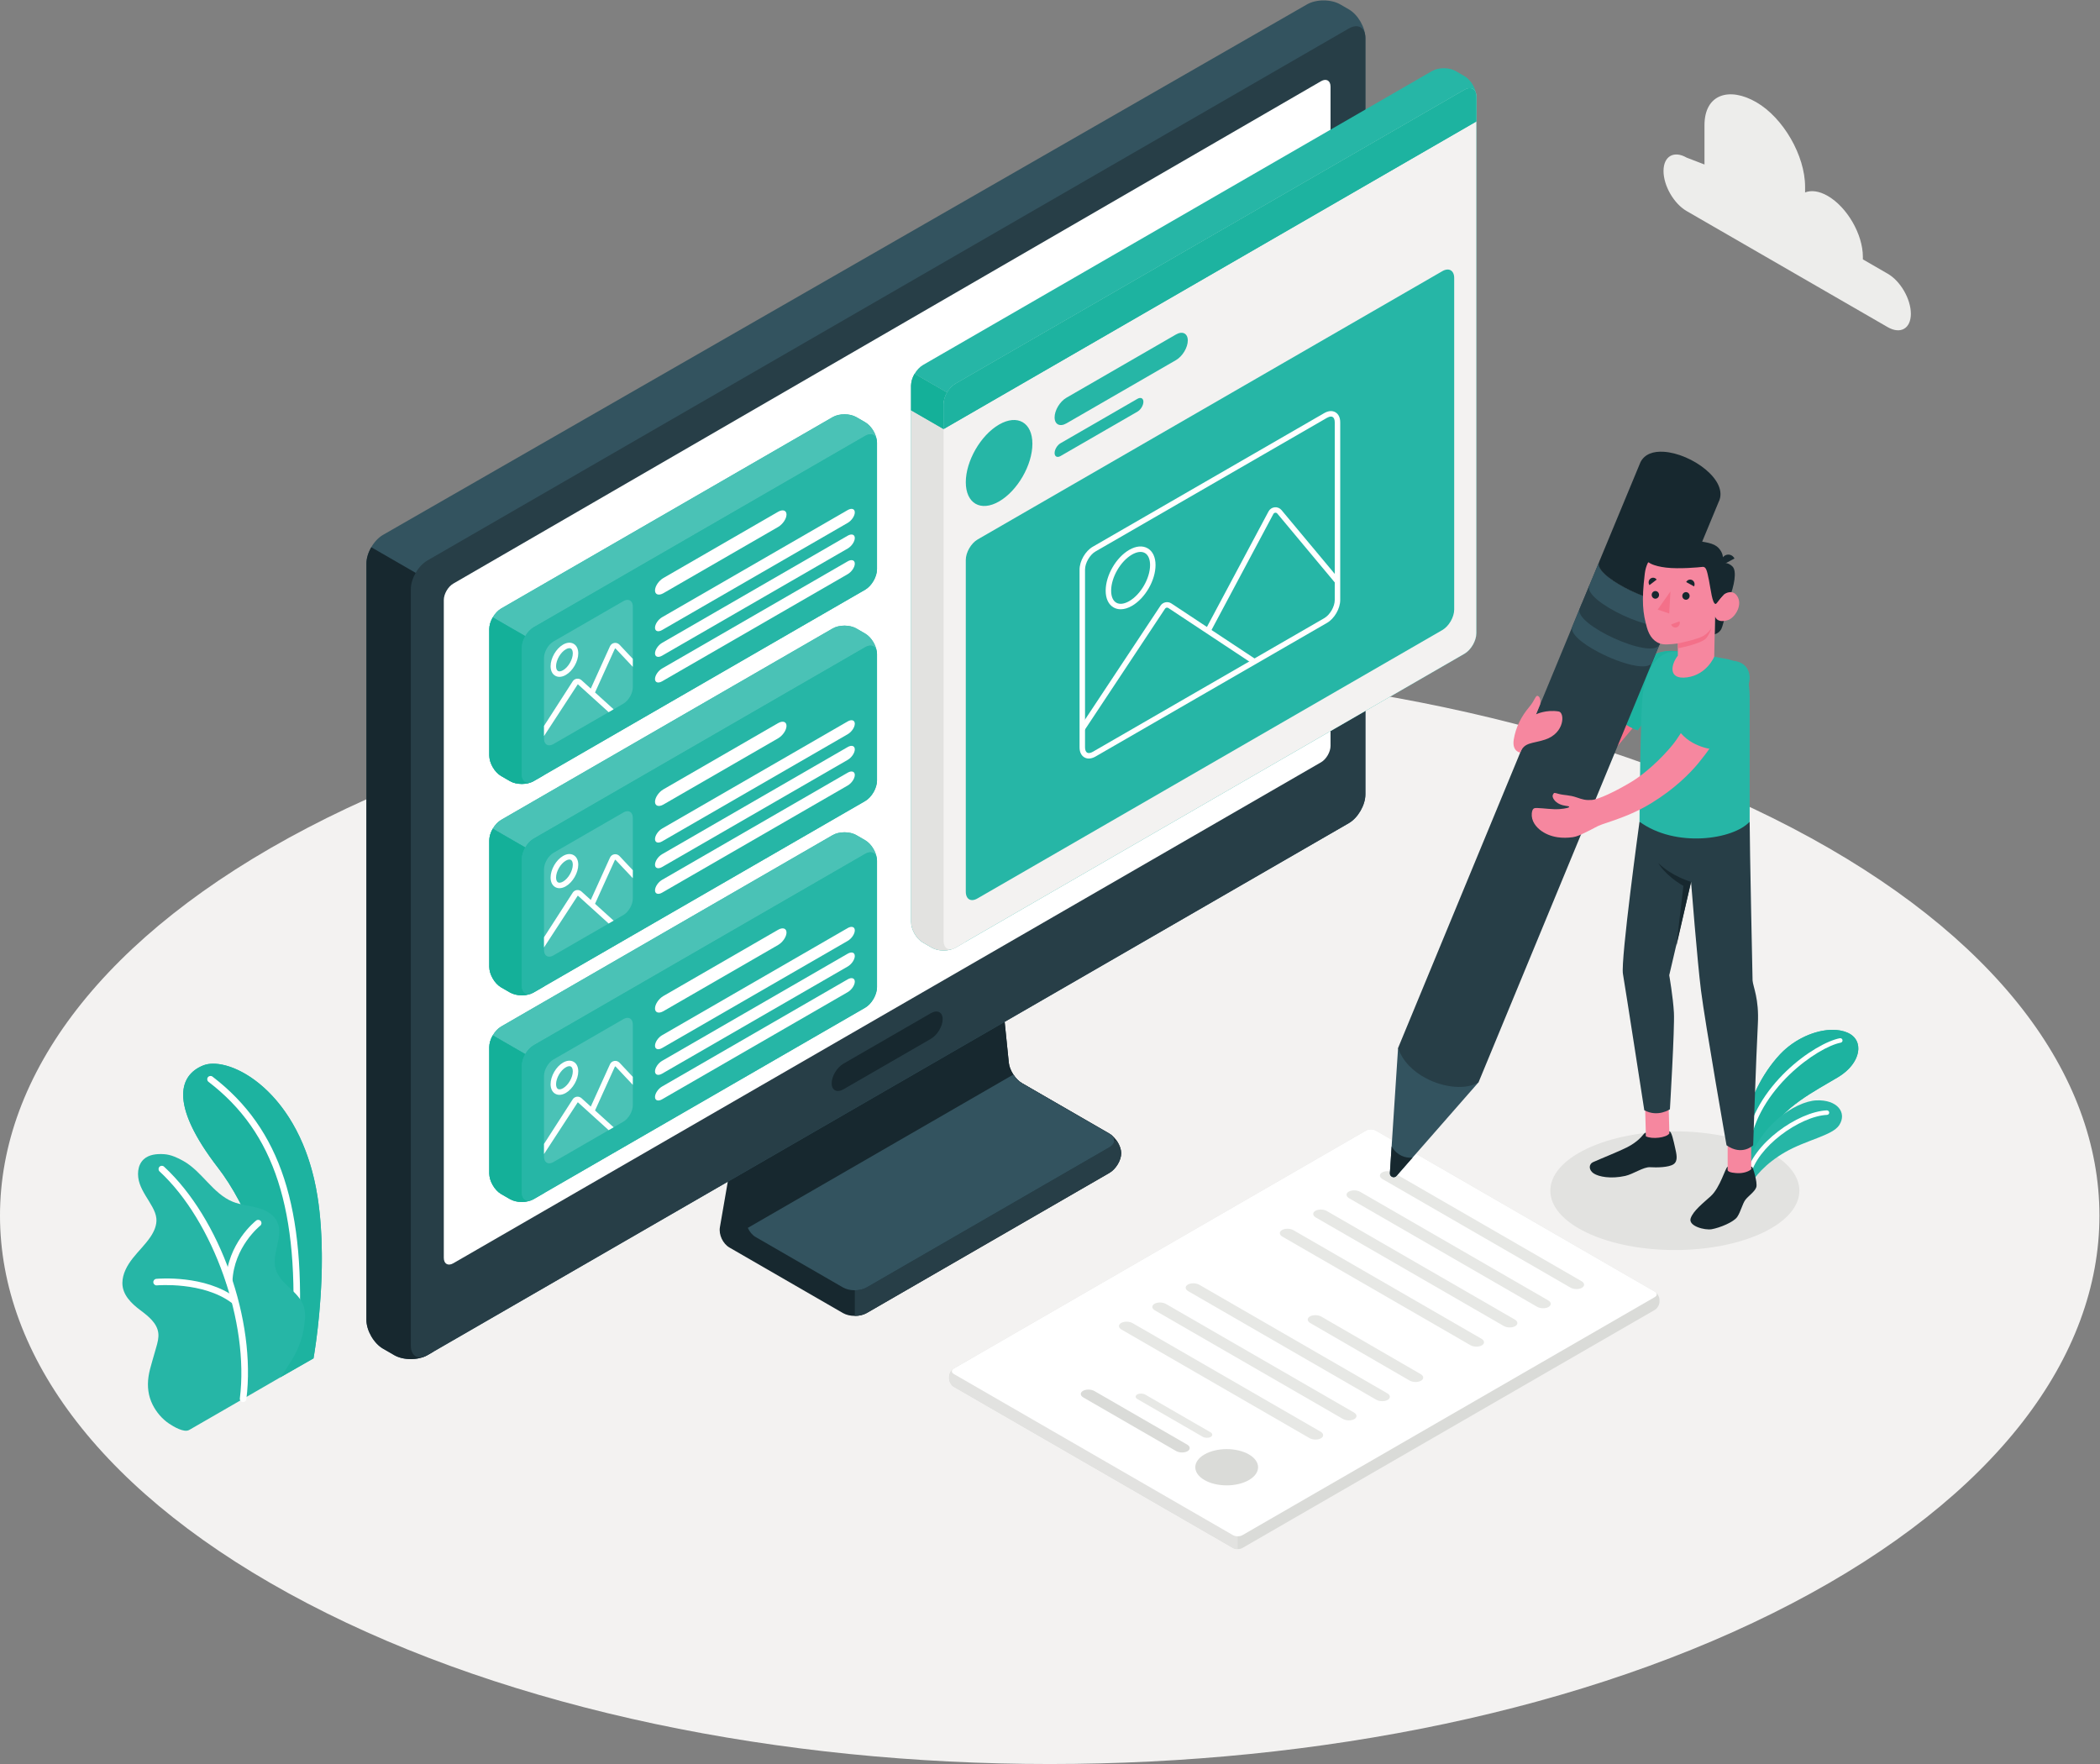 <?xml version="1.0" encoding="UTF-8" standalone="no"?>
<!-- Created with Inkscape (http://www.inkscape.org/) -->

<svg
   version="1.1"
   id="svg2"
   width="596.027"
   height="500.667"
   viewBox="0 0 596.027 500.667"
   sodipodi:docname="Internet go.eps"
   xmlns:inkscape="http://www.inkscape.org/namespaces/inkscape"
   xmlns:sodipodi="http://sodipodi.sourceforge.net/DTD/sodipodi-0.dtd"
   xmlns="http://www.w3.org/2000/svg"
   xmlns:svg="http://www.w3.org/2000/svg">
  <rect x="0" y="0" width="596.027" height="500.667" fill="#808080" stroke="none"/>
  <defs
     id="defs6" />
  <sodipodi:namedview
     id="namedview4"
     pagecolor="#ffffff"
     bordercolor="#000000"
     borderopacity="0.25"
     inkscape:showpageshadow="2"
     inkscape:pageopacity="0.0"
     inkscape:pagecheckerboard="0"
     inkscape:deskcolor="#d1d1d1" />
  <g
     id="g8"
     inkscape:groupmode="layer"
     inkscape:label="ink_ext_XXXXXX"
     transform="matrix(1.333,0,0,-1.333,0,500.667)">
    <g
       id="g10"
       transform="scale(0.1)">
      <path
         d="M 654.645,341.992 C 1527.5,-114 2942.68,-114.012 3815.52,341.98 c 872.85,456 872.85,1195.29 0,1651.27 -872.86,455.99 -2288.03,455.99 -3160.883,0.02 -872.848,-455.99 -872.848,-1195.29 0.008,-1651.278"
         style="fill:#f3f2f1;fill-opacity:1;fill-rule:nonzero;stroke:none"
         id="path12" />
      <path
         d="m 3378.62,1131.39 c 103.54,-49.35 271.41,-49.35 374.95,0 103.54,49.34 103.54,129.35 0,178.7 -103.54,49.34 -271.41,49.34 -374.95,0 -103.54,-49.35 -103.54,-129.36 0,-178.7"
         style="fill:#e2e2e0;fill-opacity:1;fill-rule:nonzero;stroke:none"
         id="path14" />
      <path
         d="m 3591.23,3420.31 37.96,-14.6 v 83.62 c 0,66.29 52.87,82.18 110.27,49.04 57.4,-33.14 103.94,-113.74 103.94,-180.03 v -12.14 c 13.02,5.19 29.85,3.18 48.24,-7.44 41.31,-23.85 74.79,-81.85 74.79,-129.55 v -5.52 l 52.92,-30.55 c 27.21,-15.71 49.26,-53.91 49.26,-85.32 0,-31.41 -22.05,-44.14 -49.26,-28.44 l -428.12,247.18 c -27.21,15.71 -49.26,53.9 -49.26,85.32 0,31.41 22.05,44.14 49.26,28.43"
         style="fill:#ededeb;fill-opacity:1;fill-rule:nonzero;stroke:none"
         id="path16" />
      <path
         d="m 597.395,823.648 70.125,40.071 c 0,0 33.636,185.371 8.484,344.701 -35.367,224.03 -187.902,301.3 -243.297,279.04 -55.402,-22.28 -68.422,-88.64 31.625,-218.08 59.031,-76.38 134.953,-237.82 133.063,-445.732"
         style="fill:#26b6a6;fill-opacity:1;fill-rule:nonzero;stroke:none"
         id="path18" />
      <path
         d="m 597.395,823.648 c 0.023,2.641 0.035,5.274 0.035,7.891 -0.067,204.101 -74.813,362.431 -133.098,437.841 -53.051,68.64 -74.309,119.54 -74.316,155.54 -0.004,31.88 16.668,52.07 42.691,62.54 6.039,2.43 13.231,3.67 21.305,3.67 65.961,0 190.48,-83.12 221.992,-282.71 6.851,-43.41 9.34,-88.75 9.336,-131.76 -0.016,-114.82 -17.82,-212.941 -17.82,-212.941 l -70.125,-40.071"
         style="fill:#1db3a0;fill-opacity:1;fill-rule:nonzero;stroke:none"
         id="path20" />
      <path
         d="m 629.16,892.91 -0.418,0.012 c -3.844,0.219 -6.781,3.508 -6.558,7.367 16.242,279.041 -37.067,444.191 -178.211,552.211 -3.059,2.35 -3.657,6.72 -1.313,9.78 2.356,3.07 6.75,3.63 9.785,1.31 145.278,-111.19 200.207,-279.89 183.668,-564.121 -0.215,-3.699 -3.289,-6.559 -6.953,-6.559"
         style="fill:#ffffff;fill-opacity:1;fill-rule:nonzero;stroke:none"
         id="path22" />
      <path
         d="m 402.816,711.25 c -11.078,-6.371 -33.914,7.551 -42.664,13.41 -14.976,10.051 -27.109,24.281 -35.172,40.379 -9.378,18.731 -11.742,38.793 -8.808,59.52 1.523,10.742 4.531,21.211 7.531,31.652 2.942,10.23 5.887,20.48 8.832,30.711 2.906,10.109 5.836,20.558 4.5,30.988 -2.683,21.012 -21.336,35.731 -38.289,48.422 -18.75,14.047 -38.273,32.566 -38.164,57.868 0.082,19.52 10.184,37.64 22.281,52.95 12.094,15.33 26.45,28.86 37.375,45.02 7.871,11.64 14.012,25.32 12.731,39.31 -0.789,8.69 -4.399,16.89 -8.559,24.56 -8.93,16.47 -20.715,31.55 -26.875,49.25 -6.156,17.68 -5.281,39.7 8.524,52.35 11.339,10.39 28.179,11.85 43.527,10.83 14.195,-0.93 28.062,-7.34 40.477,-14.25 40.16,-22.33 63.078,-69.89 105.691,-87.07 16.434,-6.63 34.441,-8.07 51.574,-12.6 17.137,-4.53 34.602,-13.28 42.535,-29.12 15.645,-31.25 -13.386,-69.75 -2.39,-102.91 9.73,-29.36 38.25,-40.59 54.265,-67.04 7.004,-11.57 8.617,-24.941 7.492,-38.421 -1.914,-22.809 -5.253,-39.547 -16.203,-64.918 C 623.98,861.18 597.395,823.648 597.395,823.648 596.73,822.992 404.516,712.219 402.816,711.25"
         style="fill:#26b6a6;fill-opacity:1;fill-rule:nonzero;stroke:none"
         id="path24" />
      <path
         d="m 517.617,770.609 -0.887,0.051 c -3.82,0.481 -6.535,3.969 -6.046,7.801 20.273,160.75 -56.387,377.509 -170.875,483.189 -2.84,2.6 -3.012,7.02 -0.399,9.84 2.625,2.85 7.024,3.02 9.856,0.4 119.398,-110.19 196.382,-327.699 175.261,-495.179 -0.445,-3.52 -3.441,-6.102 -6.91,-6.102"
         style="fill:#ffffff;fill-opacity:1;fill-rule:nonzero;stroke:none"
         id="path26" />
      <path
         d="m 497.629,980.379 c -1.465,0 -2.938,0.461 -4.188,1.391 -61.062,45.8 -158.441,37.45 -159.39,37.36 -3.844,-0.45 -7.231,2.47 -7.586,6.31 -0.352,3.82 2.465,7.22 6.308,7.57 4.231,0.41 103.743,8.92 169.036,-40.069 3.089,-2.312 3.714,-6.679 1.402,-9.761 -1.367,-1.84 -3.469,-2.801 -5.582,-2.801"
         style="fill:#ffffff;fill-opacity:1;fill-rule:nonzero;stroke:none"
         id="path28" />
      <path
         d="m 487.902,1020.57 -0.273,0.01 c -3.856,0.15 -6.852,3.39 -6.695,7.25 3.125,80.43 62.035,127.41 64.546,129.38 3.047,2.34 7.422,1.82 9.786,-1.19 2.371,-3.04 1.839,-7.42 -1.184,-9.8 -0.57,-0.44 -56.328,-45.13 -59.219,-118.94 -0.136,-3.77 -3.234,-6.71 -6.961,-6.71"
         style="fill:#ffffff;fill-opacity:1;fill-rule:nonzero;stroke:none"
         id="path30" />
      <path
         d="m 3720.34,1373.77 c 2.82,35.05 29.84,94.85 69.87,137.45 40.04,42.59 104.08,63.1 143.59,45.94 36.8,-15.99 28.71,-65.3 -19.85,-94.5 -48.55,-29.21 -120.88,-64.98 -145.64,-120.21 l -47.97,-66.37 v 97.69"
         style="fill:#26b6a6;fill-opacity:1;fill-rule:nonzero;stroke:none"
         id="path32" />
      <path
         d="m 3720.34,1276.08 v 97.69 c 2.82,35.05 29.84,94.85 69.87,137.45 30.45,32.38 74.77,52 111.64,52 11.61,0 22.49,-1.94 31.95,-6.06 15.38,-6.68 22.92,-19.19 22.94,-33.61 0.03,-20.09 -14.53,-43.89 -42.79,-60.89 -48.55,-29.21 -120.88,-64.98 -145.64,-120.21 l -47.97,-66.37"
         style="fill:#1db3a0;fill-opacity:1;fill-rule:nonzero;stroke:none"
         id="path34" />
      <path
         d="m 3720.34,1309.83 -0.65,0.03 c -2.62,0.37 -4.48,2.78 -4.13,5.41 17.5,129.78 149.43,220.09 201.87,230.08 2.61,0.53 5.12,-1.23 5.61,-3.82 0.51,-2.62 -1.21,-5.14 -3.81,-5.63 -48.91,-9.3 -177.51,-98.6 -194.13,-221.91 -0.32,-2.41 -2.39,-4.16 -4.76,-4.16"
         style="fill:#ffffff;fill-opacity:1;fill-rule:nonzero;stroke:none"
         id="path36" />
      <path
         d="m 3725.58,1229.04 c 7.22,19.26 33.9,49.83 74.99,73.56 45.45,26.25 101.05,35.54 115.47,57.66 17.32,26.56 -3.98,54.7 -48.66,52.76 -44.67,-1.92 -127.31,-56.02 -147.04,-145.88 l 5.24,-38.1"
         style="fill:#26b6a6;fill-opacity:1;fill-rule:nonzero;stroke:none"
         id="path38" />
      <path
         d="m 3722.4,1247.66 -0.94,0.09 c -2.61,0.53 -4.3,3.06 -3.78,5.65 13.24,66.54 109.73,135.47 172.06,138.36 2.44,-0.02 4.91,-1.92 5.03,-4.58 0.12,-2.64 -1.92,-4.9 -4.58,-5.03 -57.87,-2.67 -150.82,-68.99 -163.08,-130.62 -0.45,-2.3 -2.46,-3.87 -4.71,-3.87"
         style="fill:#ffffff;fill-opacity:1;fill-rule:nonzero;stroke:none"
         id="path40" />
      <path
         d="m 2020.85,824.602 v -4.024 c 0,-6.418 4.51,-14.238 10.08,-17.449 L 2625.25,460 c 5.57,-3.219 14.59,-3.219 20.16,0 l 877.93,506.859 c 5.56,3.211 10.07,11.032 10.07,17.45 v 4.031 c 0,6.422 -4.51,14.23 -10.07,17.45 l -594.33,343.13 c -5.57,3.22 -14.59,3.22 -20.16,0 L 2030.93,842.059 c -5.57,-3.219 -10.08,-11.039 -10.08,-17.457"
         style="fill:#dadbd8;fill-opacity:1;fill-rule:nonzero;stroke:none"
         id="path42" />
      <path
         d="m 2020.85,824.602 v -4.024 c 0,-6.418 4.51,-14.238 10.08,-17.449 L 2625.25,460 c 2.78,-1.609 6.44,-2.418 10.09,-2.418 v 78.457 l -567.22,327.481 -37.19,-21.461 c -5.57,-3.219 -10.08,-11.039 -10.08,-17.457"
         style="fill:#e2e2e0;fill-opacity:1;fill-rule:nonzero;stroke:none"
         id="path44" />
      <path
         d="m 2030.93,830.422 594.32,-343.141 c 5.57,-3.211 14.59,-3.211 20.16,0 l 877.93,506.879 c 5.56,3.211 5.56,8.41 0,11.63 l -594.33,343.13 c -5.57,3.22 -14.59,3.22 -20.16,0 L 2030.93,842.059 c -5.57,-3.219 -5.57,-8.43 0,-11.637"
         style="fill:#ffffff;fill-opacity:1;fill-rule:nonzero;stroke:none"
         id="path46" />
      <path
         d="M 2788.18,693.949 2387.96,925.02 c -6.96,4.011 -7.3,10.332 -0.78,14.089 6.53,3.77 17.46,3.571 24.42,-0.449 l 400.21,-231.07 c 6.96,-4.008 7.31,-10.32 0.78,-14.09 -6.52,-3.77 -17.46,-3.559 -24.41,0.449"
         style="fill:#e7e8e5;fill-opacity:1;fill-rule:nonzero;stroke:none"
         id="path48" />
      <path
         d="m 2504.06,666.48 -197.38,113.961 c -6.96,4.02 -7.31,10.329 -0.78,14.098 6.53,3.77 17.46,3.563 24.42,-0.449 l 197.37,-113.969 c 6.96,-4.012 7.32,-10.32 0.78,-14.09 -6.52,-3.769 -17.45,-3.562 -24.41,0.449"
         style="fill:#dadbd8;fill-opacity:1;fill-rule:nonzero;stroke:none"
         id="path50" />
      <path
         d="m 2560.74,696.789 -138.86,80.172 c -4.89,2.82 -5.14,7.258 -0.55,9.91 4.59,2.66 12.29,2.508 17.18,-0.312 l 138.85,-80.168 c 4.89,-2.821 5.15,-7.262 0.55,-9.911 -4.59,-2.66 -12.28,-2.511 -17.17,0.309"
         style="fill:#e7e8e5;fill-opacity:1;fill-rule:nonzero;stroke:none"
         id="path52" />
      <path
         d="m 2859.2,734.809 -400.22,231.07 c -6.95,4.019 -7.3,10.332 -0.78,14.101 6.53,3.77 17.46,3.559 24.42,-0.449 l 400.21,-231.07 c 6.96,-4.02 7.3,-10.332 0.78,-14.102 -6.52,-3.769 -17.45,-3.558 -24.41,0.45"
         style="fill:#e7e8e5;fill-opacity:1;fill-rule:nonzero;stroke:none"
         id="path54" />
      <path
         d="m 2930.22,775.68 -400.21,231.06 c -6.97,4.02 -7.31,10.33 -0.79,14.1 6.53,3.77 17.46,3.56 24.42,-0.45 l 400.21,-231.07 c 6.96,-4.011 7.31,-10.32 0.78,-14.09 -6.53,-3.769 -17.46,-3.558 -24.41,0.45"
         style="fill:#e7e8e5;fill-opacity:1;fill-rule:nonzero;stroke:none"
         id="path56" />
      <path
         d="m 3001.24,816.539 -211.36,122.352 c -6.95,4.031 -7.31,10.328 -0.77,14.101 6.52,3.758 17.45,3.567 24.41,-0.453 L 3024.87,830.18 c 6.96,-4.008 7.3,-10.321 0.78,-14.09 -6.52,-3.77 -17.46,-3.559 -24.41,0.449"
         style="fill:#e7e8e5;fill-opacity:1;fill-rule:nonzero;stroke:none"
         id="path58" />
      <path
         d="m 3201.72,932.691 -400.21,231.069 c -6.95,4.02 -7.3,10.33 -0.77,14.1 6.52,3.77 17.45,3.56 24.41,-0.45 l 400.22,-231.07 c 6.95,-4.02 7.3,-10.328 0.77,-14.102 -6.52,-3.769 -17.45,-3.558 -24.42,0.453"
         style="fill:#e7e8e5;fill-opacity:1;fill-rule:nonzero;stroke:none"
         id="path60" />
      <path
         d="m 3272.75,973.559 -400.21,231.071 c -6.97,4.01 -7.31,10.32 -0.79,14.09 6.53,3.77 17.46,3.56 24.42,-0.45 l 400.21,-231.071 c 6.96,-4.008 7.31,-10.32 0.78,-14.09 -6.53,-3.769 -17.46,-3.558 -24.41,0.45"
         style="fill:#e7e8e5;fill-opacity:1;fill-rule:nonzero;stroke:none"
         id="path62" />
      <path
         d="M 3130.71,891.828 2730.49,1122.9 c -6.95,4.01 -7.3,10.33 -0.78,14.09 6.54,3.77 17.46,3.57 24.42,-0.45 l 400.21,-231.071 c 6.95,-4.008 7.31,-10.321 0.78,-14.09 -6.52,-3.77 -17.46,-3.559 -24.41,0.449"
         style="fill:#e7e8e5;fill-opacity:1;fill-rule:nonzero;stroke:none"
         id="path64" />
      <path
         d="m 3343.77,1014.42 -400.22,231.06 c -6.95,4.02 -7.3,10.34 -0.78,14.1 6.53,3.77 17.46,3.57 24.42,-0.45 l 400.21,-231.07 c 6.96,-4.01 7.3,-10.32 0.78,-14.09 -6.52,-3.77 -17.45,-3.56 -24.41,0.45"
         style="fill:#e7e8e5;fill-opacity:1;fill-rule:nonzero;stroke:none"
         id="path66" />
      <path
         d="m 2659.15,659.191 c -26.11,15.059 -68.43,15.059 -94.53,0 -26.12,-15.082 -26.12,-39.519 0,-54.589 26.1,-15.071 68.42,-15.071 94.53,0 26.1,15.07 26.1,39.507 0,54.589"
         style="fill:#dadbd8;fill-opacity:1;fill-rule:nonzero;stroke:none"
         id="path68" />
      <path
         d="m 2031.19,1940.77 -375.02,-216.52 c -13.91,-8.02 -27.41,-27.37 -30.15,-43.2 l -93.2,-538.09 c -2.74,-15.83 6.32,-35.18 20.23,-43.21 l 241.81,-139.621 c 13.92,-8.02 36.47,-8.02 50.39,0 l 516.82,298.391 c 13.91,8.04 25.19,26.77 25.19,41.84 0,15.08 -11.28,33.81 -25.18,41.83 l -185.96,107.37 c -13.91,8.02 -26.51,27.5 -28.14,43.48 l -41.38,406.05 c -1.62,15.98 -13.53,35.05 -26.58,42.58 -13.05,7.54 -34.91,7.13 -48.83,-0.9"
         style="fill:#17282f;fill-opacity:1;fill-rule:nonzero;stroke:none"
         id="path70" />
      <path
         d="m 1820.04,1054.74 0.01,-100.631 c 9.13,0 18.24,2.012 25.2,6.02 l 516.82,298.391 c 13.91,8.04 25.19,26.77 25.19,41.84 0,8.82 -3.92,18.85 -9.91,27.29 h -84.62 l -472.69,-272.91"
         style="fill:#273e47;fill-opacity:1;fill-rule:nonzero;stroke:none"
         id="path72" />
      <path
         d="m 2078.46,1913.48 -375.02,-216.51 c -13.91,-8.04 -27.41,-27.38 -30.16,-43.21 l -84.6,-488.47 c -2.74,-15.83 6.31,-35.18 20.23,-43.21 l 185.95,-107.37 c 13.92,-8.02 36.47,-8.02 50.39,0 l 516.83,298.39 c 13.9,8.04 13.9,21.07 0,29.09 l -185.96,107.37 c -13.91,8.02 -26.51,27.5 -28.14,43.48 l -41.38,406.05 c -1.62,15.98 -14.23,22.43 -28.14,14.39"
         style="fill:#17282f;fill-opacity:1;fill-rule:nonzero;stroke:none"
         id="path74" />
      <path
         d="m 2362.07,1342.19 -185.95,107.37 c -6.86,3.95 -13.38,10.7 -18.45,18.43 l -565.43,-326.44 c 3.64,-8.15 9.48,-15.32 16.67,-19.47 l 185.95,-107.37 c 13.92,-8.02 36.48,-8.02 50.39,0 l 516.82,298.39 c 13.91,8.04 13.91,21.07 0,29.09"
         style="fill:#33535f;fill-opacity:1;fill-rule:nonzero;stroke:none"
         id="path76" />
      <path
         d="m 839.445,870.57 -24.004,13.86 c -19.476,11.25 -35.269,38.601 -35.269,61.09 l -0.012,1610.52 c 0,22.5 15.813,49.81 35.32,61.01 l 1967.55,1129.61 c 19.51,11.2 51.12,11.17 70.6,-0.08 l 18.31,-10.57 c 19.47,-11.25 35.26,-38.6 35.26,-61.09 V 2064.41 c 0,-22.5 -15.79,-49.85 -35.26,-61.1 L 909.984,870.57 c -19.476,-11.25 -51.058,-11.25 -70.539,0"
         style="fill:#33535f;fill-opacity:1;fill-rule:nonzero;stroke:none"
         id="path78" />
      <path
         d="m 921.965,2514.9 -131.453,75.89 c -6.395,-11.04 -10.352,-23.49 -10.352,-34.75 l 0.012,-1610.52 c 0,-22.489 15.793,-49.84 35.269,-61.09 l 24.008,-13.86 c 19.477,-11.25 51.059,-11.25 70.535,0 l 11.985,6.918 -0.004,1637.412"
         style="fill:#17282f;fill-opacity:1;fill-rule:nonzero;stroke:none"
         id="path80" />
      <path
         d="m 874.719,890.93 v 1610.52 c 0,22.49 15.789,49.84 35.265,61.09 L 2871.94,3695.29 c 19.47,11.24 35.26,2.12 35.26,-20.37 V 2064.41 c 0,-22.5 -15.79,-49.85 -35.26,-61.1 L 909.984,870.57 c -19.476,-11.25 -35.265,-2.129 -35.265,20.36"
         style="fill:#273e47;fill-opacity:1;fill-rule:nonzero;stroke:none"
         id="path82" />
      <path
         d="m 1795.99,1491.24 185.95,107.35 c 13.91,8.04 25.19,2.32 25.19,-12.74 0,-15.07 -11.28,-33.8 -25.19,-41.84 l -185.95,-107.35 c -13.91,-8.04 -25.19,-2.34 -25.19,12.74 0,15.07 11.28,33.8 25.19,41.84"
         style="fill:#17282f;fill-opacity:1;fill-rule:nonzero;stroke:none"
         id="path84" />
      <path
         d="M 965.09,2513.29 2812.84,3583.1 c 11.12,6.44 20.14,1.24 20.14,-11.61 V 2167.84 c 0,-12.85 -9.03,-28.48 -20.15,-34.91 L 965.102,1066.15 c -11.129,-6.43 -20.157,-1.22 -20.157,11.63 v 1400.58 c 0,12.85 9.02,28.49 20.145,34.93"
         style="fill:#ffffff;fill-opacity:1;fill-rule:nonzero;stroke:none"
         id="path86" />
      <path
         d="m 1085.85,2092.81 -18.82,10.88 c -13.91,8.04 -25.19,27.58 -25.19,43.64 v 269.3 c 0,16.07 11.28,35.6 25.19,43.64 l 705.89,407.54 c 13.92,8.03 36.47,8.03 50.39,-0.01 l 18.81,-10.87 c 13.92,-8.04 25.2,-27.58 25.2,-43.64 v -269.3 c 0,-16.07 -11.28,-35.6 -25.2,-43.64 l -705.89,-407.54 c -13.92,-8.04 -36.47,-8.03 -50.38,0"
         style="fill:#26b6a6;fill-opacity:1;fill-rule:nonzero;stroke:none"
         id="path88" />
      <path
         d="m 1111.05,2086.78 v 0 c 0.01,0 0.02,0 0.04,0 -0.02,0 -0.03,0 -0.04,0 m -0.06,0 c -9.1,0.01 -18.2,2.02 -25.14,6.03 6.94,-4.01 16.04,-6.02 25.14,-6.03 m 24.31,5.51 c 0.07,0.04 0.14,0.07 0.2,0.11 -0.06,-0.04 -0.13,-0.07 -0.2,-0.11 m 0.35,0.19 c 0.05,0.03 0.09,0.05 0.14,0.08 v 0 c -0.05,-0.03 -0.09,-0.05 -0.14,-0.08 m 0.23,0.13 v 0 c 0.01,0.01 0.03,0.01 0.04,0.02 v 0 c -0.01,-0.01 -0.03,-0.01 -0.04,-0.02 m 0.18,0.1 v 0 c 0.01,0 0.02,0.01 0.02,0.01 v 0 c -0.01,0 -0.01,-0.01 -0.02,-0.01 m -69.68,11.36 c -13.61,8.26 -24.54,27.45 -24.54,43.26 v 269.3 c 0,16.07 11.28,35.6 25.19,43.64 l 705.89,407.54 c 6.96,4.01 16.08,6.02 25.19,6.02 9.12,0 18.24,-2.01 25.2,-6.03 l 18.81,-10.87 c 13.76,-7.95 24.95,-27.15 25.19,-43.11 -0.17,11.07 -5.8,17.45 -13.94,17.45 -3.39,0 -7.21,-1.1 -11.25,-3.44 l -705.89,-407.55 c -6.96,-4.01 -13.26,-10.9 -17.82,-18.8 l -69.21,39.96 c -4.55,-7.89 -7.36,-16.79 -7.36,-24.81 v 0 0 -269.3 c 0,-15.81 10.93,-35 24.54,-43.26 m 800.93,709.39 c 0,0.01 0,0.03 0,0.04 0,-0.01 0,-0.03 0,-0.04 m 0,0.17 c 0,0.01 0,0.03 0,0.05 0,-0.02 0,-0.04 0,-0.05"
         style="fill:#4ac2b6;fill-opacity:1;fill-rule:nonzero;stroke:none"
         id="path90" />
      <path
         d="m 1158.3,2378.45 -109.1,62.99 c -4.55,-7.89 -7.36,-16.79 -7.36,-24.81 v -269.3 c 0,-16.06 11.28,-35.6 25.19,-43.64 l 18.82,-10.88 c 13.91,-8.03 36.46,-8.04 50.38,0 l 22.07,12.74 v 272.9"
         style="fill:#26b6a6;fill-opacity:1;fill-rule:nonzero;stroke:none"
         id="path92" />
      <path
         d="m 1111.05,2086.78 c -9.12,0 -18.25,2.01 -25.2,6.03 l -18.82,10.88 c -13.91,8.04 -25.19,27.58 -25.19,43.64 v 269.3 c 0,8.02 2.81,16.92 7.36,24.81 l 69.21,-39.96 c -4.56,-7.9 -7.38,-16.8 -7.37,-24.83 v -269.3 c 0,-11.39 5.67,-17.98 13.94,-17.98 3.26,0 6.93,1.02 10.81,3.19 -6.89,-3.85 -15.79,-5.77 -24.7,-5.78 -0.02,0 -0.03,0 -0.04,0 v 0 m 24.83,5.83 c 0.01,0.01 0.03,0.01 0.04,0.02 -0.01,-0.01 -0.03,-0.01 -0.04,-0.02 m 0.18,0.1 c 0.01,0 0.01,0.01 0.02,0.01 0,0 -0.01,-0.01 -0.02,-0.01"
         style="fill:#14b099;fill-opacity:1;fill-rule:nonzero;stroke:none"
         id="path94" />
      <path
         d="m 1111.04,2376.65 v -269.3 c 0,-16.06 11.27,-22.58 25.19,-14.54 l 705.89,407.54 c 13.92,8.04 25.2,27.57 25.2,43.64 v 269.3 c 0,16.06 -11.29,22.58 -25.2,14.54 l -705.89,-407.55 c -13.92,-8.03 -25.2,-27.56 -25.19,-43.63"
         style="fill:#26b6a6;fill-opacity:1;fill-rule:nonzero;stroke:none"
         id="path96" />
      <path
         d="m 1412.54,2525.27 244.18,140.98 c 9.9,5.71 17.91,3.1 17.91,-5.83 0,-8.92 -8.01,-20.79 -17.9,-26.5 l -244.18,-140.98 c -9.89,-5.71 -17.91,-3.1 -17.91,5.83 0,8.93 8.02,20.79 17.9,26.5"
         style="fill:#ffffff;fill-opacity:1;fill-rule:nonzero;stroke:none"
         id="path98" />
      <path
         d="m 1409.76,2441.75 395.17,228.16 c 8.35,4.82 15.11,2.62 15.11,-4.92 0,-7.54 -6.76,-17.55 -15.11,-22.37 l -395.17,-228.16 c -8.35,-4.82 -15.12,-2.61 -15.12,4.92 0,7.54 6.77,17.55 15.12,22.37"
         style="fill:#ffffff;fill-opacity:1;fill-rule:nonzero;stroke:none"
         id="path100" />
      <path
         d="m 1409.76,2387.17 395.17,228.16 c 8.35,4.82 15.11,2.62 15.11,-4.92 0,-7.53 -6.76,-17.55 -15.11,-22.37 l -395.17,-228.16 c -8.35,-4.82 -15.12,-2.61 -15.12,4.92 0,7.54 6.77,17.55 15.12,22.37"
         style="fill:#ffffff;fill-opacity:1;fill-rule:nonzero;stroke:none"
         id="path102" />
      <path
         d="m 1409.76,2332.6 395.17,228.15 c 8.35,4.82 15.11,2.62 15.11,-4.92 0,-7.53 -6.76,-17.55 -15.11,-22.37 l -395.17,-228.15 c -8.35,-4.82 -15.12,-2.62 -15.12,4.92 0,7.53 6.77,17.54 15.12,22.37"
         style="fill:#ffffff;fill-opacity:1;fill-rule:nonzero;stroke:none"
         id="path104" />
      <path
         d="m 1178.46,2390.09 148.76,85.88 c 11.13,6.43 20.15,1.22 20.15,-11.63 v -171.78 c 0,-12.85 -9.02,-28.48 -20.15,-34.91 l -148.76,-85.88 c -11.13,-6.43 -20.16,-1.22 -20.16,11.63 v 171.78 c 0,12.85 9.03,28.48 20.16,34.91"
         style="fill:#26b6a6;fill-opacity:1;fill-rule:nonzero;stroke:none"
         id="path106" />
      <path
         d="m 1169.45,2169.02 c -6.61,0 -11.15,5.26 -11.15,14.38 v 171.78 c 0,12.85 9.03,28.48 20.16,34.91 l 148.76,85.88 c 3.23,1.87 6.29,2.75 9,2.75 6.61,0 11.15,-5.27 11.15,-14.38 v -171.78 c 0,-12.85 -9.02,-28.48 -20.15,-34.91 l -148.76,-85.88 c -3.24,-1.87 -6.3,-2.75 -9.01,-2.75"
         style="fill:#4ac2b6;fill-opacity:1;fill-rule:nonzero;stroke:none"
         id="path108" />
      <path
         d="m 1204.7,2373.4 c -11.24,-6.48 -20.73,-22.92 -20.73,-35.88 0,-5.06 1.47,-8.79 4.01,-10.27 2.57,-1.47 6.54,-0.87 10.9,1.66 11.24,6.48 20.73,22.92 20.73,35.89 0,5.05 -1.47,8.79 -4.01,10.26 -2.56,1.47 -6.54,0.87 -10.9,-1.66 z m -13.48,-58.6 c -3.25,0 -6.31,0.79 -9.06,2.37 -6.34,3.66 -9.83,10.89 -9.83,20.35 0,17.18 11.66,37.37 26.55,45.97 8.19,4.72 16.18,5.31 22.54,1.65 6.33,-3.66 9.83,-10.89 9.83,-20.34 0,-17.19 -11.66,-37.38 -26.55,-45.97 -4.65,-2.68 -9.23,-4.03 -13.48,-4.03"
         style="fill:#ffffff;fill-opacity:1;fill-rule:nonzero;stroke:none"
         id="path110" />
      <path
         d="m 1347.37,2353.11 -28.34,30.13 c -2.84,3.02 -6.99,4.41 -11.06,3.73 -4.08,-0.68 -7.53,-3.34 -9.22,-7.1 l -40.85,-90.09 -19.79,17.93 c -2.71,2.45 -6.36,3.57 -9.94,3.09 -3.61,-0.48 -6.81,-2.51 -8.79,-5.57 l -61.08,-94.94 v -21.61 l 71.99,110.4 65.66,-59.47 10.59,6.11 -39.59,35.86 42.39,93.48 1.21,0.2 36.82,-39.14 v 16.99"
         style="fill:#ffffff;fill-opacity:1;fill-rule:nonzero;stroke:none"
         id="path112" />
      <path
         d="m 1085.85,1642.82 -18.82,10.87 c -13.91,8.03 -25.19,27.58 -25.19,43.64 v 269.3 c 0,16.07 11.28,35.6 25.19,43.63 l 705.89,407.55 c 13.92,8.03 36.47,8.03 50.39,-0.01 l 18.81,-10.87 c 13.92,-8.04 25.2,-27.58 25.2,-43.64 v -269.3 c 0,-16.07 -11.28,-35.61 -25.2,-43.64 l -705.89,-407.54 c -13.92,-8.04 -36.47,-8.04 -50.38,0.01"
         style="fill:#26b6a6;fill-opacity:1;fill-rule:nonzero;stroke:none"
         id="path114" />
      <path
         d="m 1110.99,1636.78 c -9,0.01 -18,1.98 -24.92,5.91 6.91,-3.93 15.92,-5.9 24.92,-5.91"
         style="fill:#4ac2b6;fill-opacity:1;fill-rule:nonzero;stroke:none"
         id="path116" />
      <path
         d="m 1135.88,1642.61 v 0 c 0.01,0.01 0.03,0.02 0.04,0.02 v 0 c -0.01,0 -0.03,-0.01 -0.04,-0.02 m 0.18,0.1 v 0 c 0.01,0 0.02,0.01 0.02,0.01 v 0 c -0.01,0 -0.01,0 -0.02,-0.01"
         style="fill:#4ac2b6;fill-opacity:1;fill-rule:nonzero;stroke:none"
         id="path118" />
      <path
         d="m 1066.38,1654.07 c -13.61,8.26 -24.54,27.45 -24.54,43.26 v 269.3 c 0,16.07 11.28,35.6 25.19,43.63 l 705.89,407.55 c 6.96,4.01 16.07,6.02 25.19,6.02 9.12,0 18.24,-2.01 25.2,-6.03 l 18.81,-10.87 c 13.76,-7.95 24.95,-27.15 25.19,-43.11 -0.17,11.07 -5.8,17.45 -13.94,17.45 -3.39,0 -7.21,-1.1 -11.25,-3.44 l -705.89,-407.55 c -6.96,-4.01 -13.26,-10.9 -17.82,-18.8 l -69.21,39.96 c -4.55,-7.89 -7.36,-16.78 -7.36,-24.81 v 0 0 -269.3 c 0,-15.81 10.93,-35 24.54,-43.26 m 800.93,709.39 c 0,0.01 0,0.03 0,0.04 0,-0.01 0,-0.03 0,-0.04 m 0,0.16 c 0,0.02 0,0.04 0,0.06 0,-0.02 0,-0.04 0,-0.06"
         style="fill:#4ac2b6;fill-opacity:1;fill-rule:nonzero;stroke:none"
         id="path120" />
      <path
         d="m 1158.3,1928.45 -109.1,62.99 c -4.55,-7.89 -7.36,-16.78 -7.36,-24.81 v -269.3 c 0,-16.06 11.28,-35.61 25.19,-43.64 l 18.82,-10.87 c 13.91,-8.05 36.46,-8.05 50.38,-0.01 l 22.07,12.74 v 272.9"
         style="fill:#26b6a6;fill-opacity:1;fill-rule:nonzero;stroke:none"
         id="path122" />
      <path
         d="m 1111.04,1636.78 c -9.12,0 -18.24,2.01 -25.19,6.04 l -18.82,10.87 c -13.91,8.03 -25.19,27.58 -25.19,43.64 v 269.3 c 0,8.03 2.81,16.92 7.36,24.81 l 69.21,-39.96 c -4.56,-7.9 -7.38,-16.8 -7.37,-24.83 v -269.3 c 0,-11.39 5.67,-17.98 13.94,-17.98 3.26,0 6.93,1.02 10.81,3.19 -6.89,-3.85 -15.79,-5.77 -24.7,-5.78 -0.02,0 -0.03,0 -0.05,0 v 0"
         style="fill:#14b099;fill-opacity:1;fill-rule:nonzero;stroke:none"
         id="path124" />
      <path
         d="m 1135.88,1642.61 c 0.01,0.01 0.03,0.02 0.04,0.02 -0.01,0 -0.03,-0.01 -0.04,-0.02"
         style="fill:#14b099;fill-opacity:1;fill-rule:nonzero;stroke:none"
         id="path126" />
      <path
         d="m 1136.06,1642.71 c 0.01,0.01 0.01,0.01 0.02,0.01 0,0 -0.01,-0.01 -0.02,-0.01"
         style="fill:#14b099;fill-opacity:1;fill-rule:nonzero;stroke:none"
         id="path128" />
      <path
         d="m 1111.04,1926.65 v -269.3 c 0,-16.06 11.27,-22.58 25.19,-14.54 l 705.89,407.54 c 13.92,8.03 25.2,27.57 25.2,43.64 v 269.3 c 0,16.06 -11.29,22.58 -25.2,14.54 l -705.89,-407.55 c -13.92,-8.03 -25.2,-27.56 -25.19,-43.63"
         style="fill:#26b6a6;fill-opacity:1;fill-rule:nonzero;stroke:none"
         id="path130" />
      <path
         d="m 1412.54,2075.27 244.18,140.98 c 9.9,5.71 17.91,3.1 17.91,-5.83 0,-8.92 -8.01,-20.79 -17.9,-26.5 l -244.18,-140.98 c -9.89,-5.71 -17.91,-3.1 -17.91,5.83 0,8.93 8.02,20.79 17.9,26.5"
         style="fill:#ffffff;fill-opacity:1;fill-rule:nonzero;stroke:none"
         id="path132" />
      <path
         d="m 1409.76,1991.75 395.17,228.16 c 8.35,4.82 15.11,2.62 15.11,-4.92 0,-7.54 -6.76,-17.55 -15.11,-22.37 l -395.17,-228.16 c -8.35,-4.82 -15.12,-2.61 -15.12,4.92 0,7.54 6.77,17.55 15.12,22.37"
         style="fill:#ffffff;fill-opacity:1;fill-rule:nonzero;stroke:none"
         id="path134" />
      <path
         d="m 1409.76,1937.17 395.17,228.16 c 8.35,4.82 15.11,2.62 15.11,-4.92 0,-7.53 -6.76,-17.55 -15.11,-22.37 l -395.17,-228.15 c -8.35,-4.83 -15.12,-2.62 -15.12,4.91 0,7.54 6.77,17.55 15.12,22.37"
         style="fill:#ffffff;fill-opacity:1;fill-rule:nonzero;stroke:none"
         id="path136" />
      <path
         d="m 1409.76,1882.59 395.17,228.16 c 8.35,4.82 15.11,2.62 15.11,-4.92 0,-7.53 -6.76,-17.55 -15.11,-22.37 l -395.17,-228.15 c -8.35,-4.83 -15.12,-2.62 -15.12,4.91 0,7.54 6.77,17.56 15.12,22.37"
         style="fill:#ffffff;fill-opacity:1;fill-rule:nonzero;stroke:none"
         id="path138" />
      <path
         d="m 1178.46,1940.09 148.76,85.88 c 11.13,6.43 20.15,1.22 20.15,-11.63 v -171.78 c 0,-12.85 -9.02,-28.48 -20.15,-34.91 l -148.76,-85.89 c -11.13,-6.42 -20.16,-1.21 -20.16,11.65 v 171.77 c 0,12.85 9.03,28.48 20.16,34.91"
         style="fill:#26b6a6;fill-opacity:1;fill-rule:nonzero;stroke:none"
         id="path140" />
      <path
         d="m 1169.46,1719.01 c -6.62,0 -11.16,5.28 -11.16,14.4 v 171.77 c 0,12.85 9.03,28.48 20.16,34.91 l 148.76,85.88 c 3.23,1.87 6.29,2.76 9,2.76 6.61,0 11.15,-5.28 11.15,-14.39 v -171.78 c 0,-12.85 -9.02,-28.48 -20.15,-34.91 l -148.76,-85.89 c -3.24,-1.86 -6.29,-2.75 -9,-2.75"
         style="fill:#4ac2b6;fill-opacity:1;fill-rule:nonzero;stroke:none"
         id="path142" />
      <path
         d="m 1204.7,1923.4 c -11.24,-6.48 -20.73,-22.92 -20.73,-35.88 0,-5.05 1.47,-8.79 4.01,-10.27 2.57,-1.47 6.54,-0.87 10.9,1.65 11.24,6.49 20.73,22.93 20.73,35.9 0,5.05 -1.47,8.79 -4.01,10.26 -2.56,1.47 -6.54,0.87 -10.9,-1.66 z m -13.48,-58.6 c -3.25,0 -6.31,0.79 -9.06,2.37 -6.34,3.67 -9.83,10.89 -9.83,20.35 0,17.17 11.66,37.37 26.55,45.96 8.19,4.73 16.18,5.32 22.54,1.66 6.33,-3.66 9.83,-10.89 9.83,-20.34 0,-17.19 -11.66,-37.38 -26.55,-45.98 -4.65,-2.67 -9.23,-4.02 -13.48,-4.02"
         style="fill:#ffffff;fill-opacity:1;fill-rule:nonzero;stroke:none"
         id="path144" />
      <path
         d="m 1347.37,1903.11 -28.34,30.13 c -2.84,3.02 -6.99,4.41 -11.06,3.73 -4.08,-0.68 -7.53,-3.34 -9.22,-7.1 l -40.85,-90.09 -19.79,17.93 c -2.71,2.44 -6.36,3.58 -9.94,3.09 -3.61,-0.48 -6.81,-2.51 -8.79,-5.58 l -61.08,-94.92 v -21.62 l 71.99,110.4 65.66,-59.47 10.59,6.11 -39.59,35.86 42.39,93.48 1.21,0.2 36.82,-39.14 v 16.99"
         style="fill:#ffffff;fill-opacity:1;fill-rule:nonzero;stroke:none"
         id="path146" />
      <path
         d="m 1085.85,1202.82 -18.82,10.87 c -13.91,8.04 -25.19,27.58 -25.19,43.64 v 269.3 c 0,16.06 11.28,35.6 25.19,43.63 l 705.89,407.55 c 13.92,8.03 36.47,8.03 50.39,-0.01 l 18.81,-10.87 c 13.92,-8.04 25.2,-27.58 25.2,-43.64 v -269.3 c 0,-16.06 -11.28,-35.6 -25.2,-43.64 l -705.89,-407.54 c -13.92,-8.04 -36.47,-8.04 -50.38,0.01"
         style="fill:#26b6a6;fill-opacity:1;fill-rule:nonzero;stroke:none"
         id="path148" />
      <path
         d="m 1110.99,1196.78 c -9,0.01 -18,1.98 -24.92,5.91 6.91,-3.93 15.92,-5.9 24.92,-5.91"
         style="fill:#4ac2b6;fill-opacity:1;fill-rule:nonzero;stroke:none"
         id="path150" />
      <path
         d="m 1135.72,1202.52 c 0.02,0.01 0.04,0.02 0.07,0.04 v 0 c -0.03,-0.02 -0.05,-0.03 -0.07,-0.04 m 0.16,0.09 v 0 c 0.01,0.01 0.03,0.01 0.04,0.02 v 0 c -0.01,-0.01 -0.03,-0.01 -0.04,-0.02 m 0.18,0.1 v 0 c 0.01,0 0.02,0.01 0.02,0.01 v 0 c -0.01,0 -0.01,-0.01 -0.02,-0.01"
         style="fill:#4ac2b6;fill-opacity:1;fill-rule:nonzero;stroke:none"
         id="path152" />
      <path
         d="m 1118.41,1511.48 -69.21,39.96 c 4.57,7.9 10.87,14.8 17.83,18.82 l 705.89,407.55 c 6.96,4.01 16.08,6.02 25.19,6.02 9.12,0 18.24,-2.01 25.2,-6.03 l 18.81,-10.87 c 13.76,-7.95 24.95,-27.15 25.19,-43.11 -0.17,11.07 -5.8,17.45 -13.94,17.45 -3.39,0 -7.21,-1.1 -11.25,-3.44 l -705.89,-407.54 c -6.96,-4.02 -13.26,-10.91 -17.82,-18.81 m 748.9,411.98 c 0,0.01 0,0.03 0,0.04 0,-0.01 0,-0.03 0,-0.04 m 0,0.16 c 0,0.02 0,0.04 0,0.06 0,-0.02 0,-0.04 0,-0.06"
         style="fill:#4ac2b6;fill-opacity:1;fill-rule:nonzero;stroke:none"
         id="path154" />
      <path
         d="m 1066.38,1214.07 c -13.61,8.26 -24.54,27.45 -24.54,43.26 v 269.3 c 0,4.81 1.01,9.94 2.81,14.98 -1.8,-5.04 -2.81,-10.17 -2.81,-14.98 v 0 0 -269.3 c 0,-15.81 10.93,-35 24.54,-43.26 m -21.72,327.58 c 0.01,0.03 0.02,0.07 0.04,0.1 -0.02,-0.03 -0.03,-0.07 -0.04,-0.1 m 0.07,0.2 c 0.01,0.02 0.01,0.03 0.02,0.04 -0.01,-0.01 -0.01,-0.02 -0.02,-0.04"
         style="fill:#4ac2b6;fill-opacity:1;fill-rule:nonzero;stroke:none"
         id="path156" />
      <path
         d="m 1158.3,1488.45 -109.1,62.99 c -4.55,-7.89 -7.36,-16.79 -7.36,-24.81 v -269.3 c 0,-16.06 11.28,-35.6 25.19,-43.64 l 18.82,-10.87 c 13.91,-8.05 36.46,-8.05 50.38,-0.01 l 22.07,12.74 v 272.9"
         style="fill:#26b6a6;fill-opacity:1;fill-rule:nonzero;stroke:none"
         id="path158" />
      <path
         d="m 1111.05,1196.78 c -9.12,0 -18.25,2.01 -25.2,6.04 l -18.82,10.87 c -13.91,8.04 -25.19,27.58 -25.19,43.64 v 269.3 c 0,8.02 2.81,16.92 7.36,24.81 l 69.21,-39.96 c -4.56,-7.89 -7.38,-16.8 -7.37,-24.83 v -269.3 c 0,-11.39 5.67,-17.98 13.94,-17.98 3.26,0 6.93,1.02 10.81,3.19 -6.89,-3.85 -15.79,-5.77 -24.7,-5.78 -0.02,0 -0.03,0 -0.04,0 v 0"
         style="fill:#14b099;fill-opacity:1;fill-rule:nonzero;stroke:none"
         id="path160" />
      <path
         d="m 1135.88,1202.61 c 0.01,0.01 0.03,0.01 0.04,0.02 -0.01,-0.01 -0.03,-0.01 -0.04,-0.02"
         style="fill:#14b099;fill-opacity:1;fill-rule:nonzero;stroke:none"
         id="path162" />
      <path
         d="m 1136.06,1202.71 c 0.01,0 0.01,0.01 0.02,0.01 0,0 -0.01,-0.01 -0.02,-0.01"
         style="fill:#14b099;fill-opacity:1;fill-rule:nonzero;stroke:none"
         id="path164" />
      <path
         d="m 1111.04,1486.65 v -269.3 c 0,-16.06 11.27,-22.58 25.19,-14.54 l 705.89,407.54 c 13.92,8.04 25.2,27.58 25.2,43.64 v 269.3 c 0,16.06 -11.29,22.58 -25.2,14.54 l -705.89,-407.54 c -13.92,-8.04 -25.2,-27.57 -25.19,-43.64"
         style="fill:#26b6a6;fill-opacity:1;fill-rule:nonzero;stroke:none"
         id="path166" />
      <path
         d="m 1412.54,1635.27 244.18,140.98 c 9.9,5.71 17.91,3.1 17.91,-5.82 0,-8.93 -8.01,-20.8 -17.9,-26.51 l -244.18,-140.97 c -9.89,-5.72 -17.91,-3.11 -17.91,5.82 0,8.92 8.02,20.8 17.9,26.5"
         style="fill:#ffffff;fill-opacity:1;fill-rule:nonzero;stroke:none"
         id="path168" />
      <path
         d="m 1409.76,1551.75 395.17,228.16 c 8.35,4.81 15.11,2.62 15.11,-4.92 0,-7.53 -6.76,-17.55 -15.11,-22.38 l -395.17,-228.15 c -8.35,-4.82 -15.12,-2.62 -15.12,4.92 0,7.54 6.77,17.55 15.12,22.37"
         style="fill:#ffffff;fill-opacity:1;fill-rule:nonzero;stroke:none"
         id="path170" />
      <path
         d="m 1409.76,1497.17 395.17,228.16 c 8.35,4.82 15.11,2.62 15.11,-4.91 0,-7.54 -6.76,-17.56 -15.11,-22.38 l -395.17,-228.15 c -8.35,-4.83 -15.12,-2.62 -15.12,4.91 0,7.54 6.77,17.55 15.12,22.37"
         style="fill:#ffffff;fill-opacity:1;fill-rule:nonzero;stroke:none"
         id="path172" />
      <path
         d="m 1409.76,1442.59 395.17,228.16 c 8.35,4.82 15.11,2.62 15.11,-4.91 0,-7.54 -6.76,-17.56 -15.11,-22.38 l -395.17,-228.15 c -8.35,-4.83 -15.12,-2.62 -15.12,4.91 0,7.54 6.77,17.56 15.12,22.37"
         style="fill:#ffffff;fill-opacity:1;fill-rule:nonzero;stroke:none"
         id="path174" />
      <path
         d="m 1178.46,1500.08 148.76,85.89 c 11.13,6.43 20.15,1.22 20.15,-11.64 v -171.76 c 0,-12.86 -9.02,-28.49 -20.15,-34.92 l -148.76,-85.89 c -11.13,-6.42 -20.16,-1.21 -20.16,11.64 v 171.78 c 0,12.85 9.03,28.48 20.16,34.9"
         style="fill:#26b6a6;fill-opacity:1;fill-rule:nonzero;stroke:none"
         id="path176" />
      <path
         d="m 1169.46,1279.01 c -6.62,0 -11.16,5.28 -11.16,14.39 v 171.78 c 0,12.85 9.03,28.48 20.16,34.9 l 148.76,85.89 c 3.23,1.87 6.29,2.76 9,2.76 6.61,0 11.15,-5.27 11.15,-14.4 v -171.76 c 0,-12.86 -9.02,-28.49 -20.15,-34.92 l -148.76,-85.89 c -3.24,-1.86 -6.29,-2.75 -9,-2.75"
         style="fill:#4ac2b6;fill-opacity:1;fill-rule:nonzero;stroke:none"
         id="path178" />
      <path
         d="m 1204.7,1483.4 c -11.24,-6.48 -20.73,-22.92 -20.73,-35.88 0,-5.05 1.47,-8.79 4.01,-10.27 2.57,-1.47 6.54,-0.87 10.9,1.65 11.24,6.49 20.73,22.93 20.73,35.9 0,5.05 -1.47,8.79 -4.01,10.26 -2.56,1.47 -6.54,0.87 -10.9,-1.66 z m -13.48,-58.6 c -3.25,0 -6.31,0.79 -9.06,2.37 -6.34,3.67 -9.83,10.89 -9.83,20.35 0,17.17 11.66,37.37 26.55,45.96 8.19,4.73 16.18,5.32 22.54,1.66 6.33,-3.66 9.83,-10.89 9.83,-20.34 0,-17.19 -11.66,-37.38 -26.55,-45.98 -4.65,-2.67 -9.23,-4.02 -13.48,-4.02"
         style="fill:#ffffff;fill-opacity:1;fill-rule:nonzero;stroke:none"
         id="path180" />
      <path
         d="m 1347.37,1463.11 -28.34,30.13 c -2.84,3.02 -6.99,4.41 -11.06,3.73 -4.08,-0.68 -7.53,-3.33 -9.22,-7.1 l -40.85,-90.09 -19.79,17.93 c -2.71,2.44 -6.36,3.58 -9.94,3.09 -3.61,-0.48 -6.81,-2.51 -8.79,-5.58 l -61.08,-94.92 v -21.62 l 71.99,110.4 65.66,-59.47 10.59,6.11 -39.59,35.86 42.39,93.48 1.21,0.2 36.82,-39.14 v 16.99"
         style="fill:#ffffff;fill-opacity:1;fill-rule:nonzero;stroke:none"
         id="path182" />
      <path
         d="m 1983.93,1738.12 -18.82,10.87 c -13.91,8.04 -25.19,27.58 -25.19,43.64 v 1142.48 c 0,16.07 11.28,35.6 25.19,43.64 l 1083.96,625.93 c 13.91,8.03 36.47,8.03 50.38,-0.01 l 18.82,-10.87 c 13.91,-8.04 25.19,-27.58 25.19,-43.65 V 2407.68 c 0,-16.07 -11.28,-35.61 -25.19,-43.64 L 2034.31,1738.11 c -13.91,-8.04 -36.47,-8.03 -50.38,0.01"
         style="fill:#26b6a6;fill-opacity:1;fill-rule:nonzero;stroke:none"
         id="path184" />
      <path
         d="m 2056.38,2896.93 -109.09,62.99 c -4.55,-7.89 -7.37,-16.78 -7.37,-24.81 V 1792.63 c 0,-16.06 11.28,-35.6 25.19,-43.64 l 18.82,-10.87 c 13.91,-8.04 36.47,-8.05 50.38,-0.01 l 22.07,12.75 v 1146.07"
         style="fill:#e2e2e0;fill-opacity:1;fill-rule:nonzero;stroke:none"
         id="path186" />
      <path
         d="m 2056.38,2896.93 -109.09,62.99 c -4.55,-7.89 -7.37,-16.78 -7.37,-24.81 v -52.77 l 69.2,-39.94 47.26,54.53"
         style="fill:#26b6a6;fill-opacity:1;fill-rule:nonzero;stroke:none"
         id="path188" />
      <path
         d="m 2009.11,2842.41 -69.19,39.93 v 52.77 c 0,8.03 2.82,16.92 7.37,24.81 l 69.2,-39.96 c -4.56,-7.89 -7.38,-16.79 -7.38,-24.83 v -52.72"
         style="fill:#14b099;fill-opacity:1;fill-rule:nonzero;stroke:none"
         id="path190" />
      <path
         d="m 2009.11,2895.13 0.01,-1142.48 c 0,-16.06 11.28,-22.58 25.19,-14.54 l 1083.96,625.93 c 13.91,8.03 25.19,27.57 25.19,43.64 v 1142.47 c 0,16.07 -11.28,22.58 -25.19,14.55 L 2034.31,2938.77 c -13.92,-8.03 -25.2,-27.57 -25.2,-43.64"
         style="fill:#f3f2f1;fill-opacity:1;fill-rule:nonzero;stroke:none"
         id="path192" />
      <path
         d="m 2127.28,2852.02 c 39.16,22.61 70.9,4.28 70.9,-40.93 0,-45.22 -31.74,-100.2 -70.9,-122.81 -39.15,-22.6 -70.9,-4.28 -70.9,40.94 0,45.21 31.75,100.19 70.9,122.8"
         style="fill:#26b6a6;fill-opacity:1;fill-rule:nonzero;stroke:none"
         id="path194" />
      <path
         d="m 2270.65,2909.1 233.21,134.65 c 13.92,8.03 25.2,2.33 25.2,-12.75 0,-15.07 -11.28,-33.8 -25.2,-41.83 l -233.21,-134.65 c -13.92,-8.04 -25.19,-2.33 -25.19,12.74 0,15.08 11.27,33.81 25.19,41.84"
         style="fill:#26b6a6;fill-opacity:1;fill-rule:nonzero;stroke:none"
         id="path196" />
      <path
         d="m 2258.05,2812.21 163.88,94.61 c 6.95,4.02 12.6,1.16 12.6,-6.37 0,-7.54 -5.65,-16.9 -12.6,-20.91 l -163.88,-94.62 c -6.96,-4.02 -12.59,-1.17 -12.59,6.37 0,7.53 5.63,16.9 12.59,20.92"
         style="fill:#26b6a6;fill-opacity:1;fill-rule:nonzero;stroke:none"
         id="path198" />
      <path
         d="m 2081.57,2607.32 989.5,571.28 c 13.92,8.03 25.2,1.53 25.2,-14.55 v -705.93 c 0,-16.07 -11.28,-35.6 -25.2,-43.64 l -989.98,-571.56 c -13.91,-8.04 -24.72,-1.53 -24.71,14.54 l -0.02,706.22 c 0.01,16.07 11.3,35.6 25.21,43.64"
         style="fill:#26b6a6;fill-opacity:1;fill-rule:nonzero;stroke:none"
         id="path200" />
      <path
         d="m 2833.82,2869 c -2.42,0 -5.29,-0.9 -8.34,-2.66 l -492.95,-284.61 c -12.08,-6.96 -22.28,-24.64 -22.28,-38.59 v -378.46 c 0,-5.52 1.62,-9.63 4.46,-11.27 2.83,-1.63 7.21,-0.99 12,1.77 l 492.95,284.6 c 12.08,6.97 22.29,24.65 22.29,38.6 v 378.45 c 0,5.53 -1.62,9.63 -4.47,11.28 -1.04,0.59 -2.27,0.89 -3.66,0.89 z m -515.46,-728.14 c -3.41,0 -6.61,0.82 -9.47,2.47 -6.64,3.84 -10.28,11.42 -10.28,21.35 v 378.46 c 0,18.2 12.34,39.58 28.1,48.68 l 492.95,284.6 c 8.61,4.97 17.01,5.61 23.64,1.76 6.63,-3.83 10.29,-11.41 10.29,-21.35 v -378.45 c 0,-18.2 -12.34,-39.58 -28.11,-48.68 l -492.95,-284.6 c -4.89,-2.82 -9.7,-4.24 -14.17,-4.24"
         style="fill:#ffffff;fill-opacity:1;fill-rule:nonzero;stroke:none"
         id="path202" />
      <path
         d="m 2410.19,2575.1 c -24.45,-14.12 -44.35,-48.59 -44.35,-76.83 0,-12.41 3.88,-21.49 10.93,-25.56 7.06,-4.07 16.85,-2.9 27.6,3.31 24.46,14.12 44.37,48.59 44.37,76.83 0,12.41 -3.89,21.49 -10.94,25.56 -7.06,4.07 -16.88,2.9 -27.61,-3.31 z m -24.03,-116.42 c -5.51,0 -10.63,1.31 -15.21,3.95 -10.8,6.24 -16.75,18.89 -16.75,35.64 0,32.5 22.04,70.67 50.17,86.91 14.5,8.38 28.43,9.54 39.25,3.31 10.8,-6.24 16.75,-18.89 16.75,-35.64 0,-32.49 -22.04,-70.67 -50.18,-86.91 -8.37,-4.82 -16.53,-7.26 -24.03,-7.26"
         style="fill:#ffffff;fill-opacity:1;fill-rule:nonzero;stroke:none"
         id="path204" />
      <path
         d="m 2309.28,2201.31 -9.7,6.44 171.34,258.63 c 5.11,7.67 15.48,9.78 23.17,4.71 l 179.99,-119.09 -6.44,-9.7 -179.99,119.08 c -2.31,1.55 -5.49,0.9 -7.02,-1.43 l -171.35,-258.64"
         style="fill:#ffffff;fill-opacity:1;fill-rule:nonzero;stroke:none"
         id="path206" />
      <path
         d="m 2577.03,2409.89 -10.28,5.48 134.24,251.69 c 2.63,4.91 7.5,8.19 13.04,8.76 5.46,0.56 10.98,-1.64 14.55,-5.92 l 123.65,-148.25 -8.92,-7.45 -123.67,148.25 c -1.1,1.32 -2.76,2 -4.42,1.79 -1.7,-0.17 -3.14,-1.14 -3.95,-2.66 l -134.24,-251.69"
         style="fill:#ffffff;fill-opacity:1;fill-rule:nonzero;stroke:none"
         id="path208" />
      <path
         d="m 3143.46,3550.15 c 0,16.07 -11.28,22.58 -25.19,14.55 L 2034.31,2938.77 c -13.92,-8.03 -25.19,-27.57 -25.19,-43.64 v -52.73 l 1134.34,654.92 v 52.83"
         style="fill:#26b6a6;fill-opacity:1;fill-rule:nonzero;stroke:none"
         id="path210" />
      <path
         d="m 2009.12,2842.4 v 52.73 c 0,16.07 11.27,35.61 25.19,43.64 l 1083.96,625.93 c 4.04,2.34 7.86,3.44 11.25,3.44 8.27,0 13.94,-6.59 13.94,-17.99 v -52.83 L 2009.12,2842.4"
         style="fill:#1db3a0;fill-opacity:1;fill-rule:nonzero;stroke:none"
         id="path212" />
      <path
         d="m 3479.29,2319.59 c -29.27,-34.98 -82.66,-101.76 -110.09,-136.2 -14.41,-18.07 -22.58,-40.49 -22.25,-63.6 0.24,-17.15 4.9,-31.46 21.67,-24.15 12.11,5.27 19.81,11.55 37.49,28.98 15.9,15.68 72.22,83.37 72.22,83.37 0,0 43.16,113.61 66.92,120.82 23.77,7.22 40.22,5.37 40.22,5.37 -28.67,9.78 -69.04,29.79 -106.18,-14.59"
         style="fill:#f47089;fill-opacity:1;fill-rule:nonzero;stroke:none"
         id="path214" />
      <path
         d="m 3599.65,2356.94 c -29.31,22.06 -79,16.31 -106.46,-16.91 -20.12,-24.34 -68.02,-83.73 -68.02,-83.73 0,0 13.72,-38.15 61.69,-55.26 l 112.79,155.9"
         style="fill:#26b6a6;fill-opacity:1;fill-rule:nonzero;stroke:none"
         id="path216" />
      <path
         d="m 3486.86,2201.04 c -3.76,1.34 -7.32,2.82 -10.67,4.39 -33.54,15.73 -46.96,41.57 -50.2,48.88 -0.56,1.27 -0.82,1.99 -0.82,1.99 0,0 47.9,59.39 68.02,83.73 16.54,20.01 41.15,30.05 64.51,30.05 15.42,0 30.3,-4.37 41.95,-13.14 l -16.01,-22.13 -0.35,-0.49 -96.43,-133.28"
         style="fill:#1db3a0;fill-opacity:1;fill-rule:nonzero;stroke:none"
         id="path218" />
      <path
         d="m 3148.41,1451.89 -174.95,-199.71 c -5.09,-5.8 -14.64,-1.84 -14.14,5.86 l 17.46,266.47 171.63,-72.62"
         style="fill:#33535f;fill-opacity:1;fill-rule:nonzero;stroke:none"
         id="path220" />
      <path
         d="m 2959.32,1258.04 c -0.5,-7.7 9.05,-11.66 14.14,-5.86 l 34.16,39 c -16.68,-1.73 -32.91,6.01 -42.07,20.05 l -2.49,3.81 -3.74,-57"
         style="fill:#17282f;fill-opacity:1;fill-rule:nonzero;stroke:none"
         id="path222" />
      <path
         d="m 3404.81,2559.47 -9.37,-22.71 -11.44,-27.36 -407.23,-984.87 c 9.67,-28.3 32.34,-49.95 58.59,-63.94 39.91,-21.43 88.26,-25.31 112.95,-8.64 l 404.21,977.6 21.65,52.38 c -15.9,-33.13 -184.86,44.09 -169.36,77.54"
         style="fill:#273e47;fill-opacity:1;fill-rule:nonzero;stroke:none"
         id="path224" />
      <path
         d="m 3368.79,2473.13 -20.88,-50.75 c -6.55,-14.51 20.9,-36.87 55.74,-55.05 46.19,-24.26 105.3,-41.14 114,-21.93 l 15.31,37.45 5.52,13.41 c -8.71,-19.22 -67.91,-2.39 -114.11,21.88 -33.35,17.46 -60,38.91 -56.1,53.35 l 0.06,0.15 0.46,1.49"
         style="fill:#33535f;fill-opacity:1;fill-rule:nonzero;stroke:none"
         id="path226" />
      <path
         d="m 3363.69,2460.42 c -15.27,-33.67 154.45,-110.58 169.71,-76.91 l 21.07,50.73 c -15.26,-33.67 -184.95,43.24 -169.7,76.91 l -21.08,-50.73"
         style="fill:#273e47;fill-opacity:1;fill-rule:nonzero;stroke:none"
         id="path228" />
      <path
         d="M 3404.81,2559.47 3384,2509.4 c -15.22,-32.95 147.87,-108.8 168.52,-79.85 l 1.09,1.78 20.56,50.6 c -15.9,-33.13 -184.86,44.09 -169.36,77.54"
         style="fill:#33535f;fill-opacity:1;fill-rule:nonzero;stroke:none"
         id="path230" />
      <path
         d="m 3492.96,2772.02 -88.15,-212.55 c -6.64,-14.3 20.4,-36.59 54.86,-54.81 46.15,-24.42 105.44,-41.72 114.5,-22.73 l 0.16,0.21 84.75,204.46 c 23.69,46.06 -58.01,104.01 -116.74,107.41 -21.97,1.43 -40.54,-4.74 -49.38,-21.99"
         style="fill:#17282f;fill-opacity:1;fill-rule:nonzero;stroke:none"
         id="path232" />
      <path
         d="m 3629.38,2530.44 c 0,-39.32 -31.87,-71.19 -71.18,-71.19 -39.32,0 -71.19,31.87 -71.19,71.19 0,39.31 31.87,71.19 71.19,71.19 39.31,0 71.18,-31.88 71.18,-71.19"
         style="fill:#17282f;fill-opacity:1;fill-rule:nonzero;stroke:none"
         id="path234" />
      <path
         d="m 3728.67,1240.05 h -50.15 v 85.85 h 50.15 v -85.85"
         style="fill:#f6879f;fill-opacity:1;fill-rule:nonzero;stroke:none"
         id="path236" />
      <path
         d="m 3554.81,1330.48 -50.12,-1.72 -2.51,90.85 50.12,1.71 2.51,-90.84"
         style="fill:#f6879f;fill-opacity:1;fill-rule:nonzero;stroke:none"
         id="path238" />
      <path
         d="m 3725.38,2006.36 c 0,-47.89 6.19,-338.05 6.19,-338.05 1.16,-13.78 14.08,-39.19 11.29,-92.11 -3.8,-71.89 -10.01,-258.77 -10.01,-258.77 0,0 -23.52,-23.3 -56.71,0 0,0 -45.4,258.52 -54.4,329.76 -7.84,62.17 -21.14,231.08 -21.14,231.08 l -46.46,-198.82 c 0,0 8.18,-46.73 9.98,-79.72 1.79,-32.99 -8.52,-205.64 -8.52,-205.64 0,0 -25.49,-17.62 -54.56,-2.08 0,0 -40.28,260.5 -45.46,290.29 -5.16,29.8 35.27,324.06 35.27,324.06 h 234.53"
         style="fill:#273e47;fill-opacity:1;fill-rule:nonzero;stroke:none"
         id="path240" />
      <path
         d="m 3677.2,2352.75 c 21.85,-3.88 39.27,-20.44 44.06,-42.1 2.37,-10.77 4.12,-23.59 4.12,-38.08 v -98.25 -167.96 c -35.17,-38.26 -157.76,-56.08 -234.53,0 0,0 1.5,235.14 7.25,273.77 9.99,67.11 42.12,91.05 74.39,88.55 l 77.4,-11.08 27.31,-4.85"
         style="fill:#26b6a6;fill-opacity:1;fill-rule:nonzero;stroke:none"
         id="path242" />
      <path
         d="m 3681.25,2479.83 c 0,0 -11.54,-54.2 -16.17,-63.11 -4.62,-8.9 -14.18,-11.43 -14.18,-11.43 l 0.81,38.12 29.54,36.42"
         style="fill:#17282f;fill-opacity:1;fill-rule:nonzero;stroke:none"
         id="path244" />
      <path
         d="m 3666.77,2557.46 c 0,0 12.43,2.13 22.11,-7.77 9.49,-9.71 4.19,-40.1 -7.63,-69.86 l -21.73,-2.5 7.25,80.13"
         style="fill:#17282f;fill-opacity:1;fill-rule:nonzero;stroke:none"
         id="path246" />
      <path
         d="m 3653,2477.31 c 4.36,-2.6 10.58,5.77 15.95,11.39 5.37,5.62 22.91,13.3 31.66,-5.13 8.92,-18.79 -7.72,-43.62 -21.53,-47.95 -23.8,-7.47 -27.37,7.79 -27.37,7.79 l -1.82,-85.84 c 0,0 -15.58,-38.13 -57.77,-43.85 -42.2,-5.72 -33.51,29.07 -19.65,46.12 l 0.07,26.12 c 0,0 -21.58,-3.27 -32.09,-1.64 -17.5,2.7 -28.52,16.51 -33.82,35.46 -8.53,30.43 -11.77,55 -4.53,114.84 7.93,65.59 84.21,66.27 125.42,40.34 41.2,-25.93 25.48,-97.65 25.48,-97.65"
         style="fill:#f6879f;fill-opacity:1;fill-rule:nonzero;stroke:none"
         id="path248" />
      <path
         d="m 3653,2469.98 c 2.19,-0.04 10.53,13.79 15.95,18.72 7.51,6.84 -2.18,68.76 -2.18,68.76 0,0 7.22,15.4 -7.25,31.33 -10.3,11.32 -27.5,12.58 -56.88,17.2 -15.41,2.42 -38.78,6.74 -54.17,9.6 -18.38,3.42 -33.59,7.03 -46.57,-4.24 -10.1,-8.78 -14.44,-24.29 -9,-36.51 1.27,-2.87 3.11,-5.46 5.21,-7.8 3.72,-4.13 7.93,-7.39 13.23,-9.1 0,0 8.01,-7.12 35.89,-10.51 27.88,-3.4 71.3,0.65 77.24,1.46 8.08,1.11 9.81,-6.73 14.17,-28.13 3.83,-18.79 7,-50.64 14.36,-50.78"
         style="fill:#17282f;fill-opacity:1;fill-rule:nonzero;stroke:none"
         id="path250" />
      <path
         d="m 3666.72,2552.65 26.35,14.14 c -3.74,7.55 -12.66,10.5 -19.94,6.6 -7.27,-3.91 -10.14,-13.19 -6.41,-20.74"
         style="fill:#17282f;fill-opacity:1;fill-rule:nonzero;stroke:none"
         id="path252" />
      <path
         d="m 3572.53,2385.96 c 0,0 39.07,7.87 52.73,15.13 9.14,4.86 16.67,13.29 18.88,18.69 0,0 -2.56,-11.6 -10.73,-22.04 -9.99,-12.77 -60.87,-22.17 -60.87,-22.17 l -0.01,10.39"
         style="fill:#f47089;fill-opacity:1;fill-rule:nonzero;stroke:none"
         id="path254" />
      <path
         d="m 3581.92,2487.08 c 0,-4.5 3.51,-8.12 7.83,-8.11 4.32,0.01 7.82,3.66 7.82,8.16 0,4.49 -3.5,8.12 -7.82,8.11 -4.32,-0.01 -7.83,-3.67 -7.83,-8.16"
         style="fill:#17282f;fill-opacity:1;fill-rule:nonzero;stroke:none"
         id="path256" />
      <path
         d="m 3590.22,2516.64 16.75,-9.25 c 2.47,4.82 0.72,10.79 -3.9,13.34 -4.63,2.55 -10.38,0.72 -12.85,-4.09"
         style="fill:#17282f;fill-opacity:1;fill-rule:nonzero;stroke:none"
         id="path258" />
      <path
         d="m 3576.07,2432.99 -17.87,-6.7 c 1.77,-5.12 7.2,-7.77 12.14,-5.92 4.93,1.85 7.5,7.5 5.73,12.62"
         style="fill:#f47089;fill-opacity:1;fill-rule:nonzero;stroke:none"
         id="path260" />
      <path
         d="m 3512.11,2510.12 15.27,11.76 c -3.12,4.38 -9.06,5.29 -13.28,2.04 -4.22,-3.25 -5.11,-9.43 -1.99,-13.8"
         style="fill:#17282f;fill-opacity:1;fill-rule:nonzero;stroke:none"
         id="path262" />
      <path
         d="m 3516.8,2489.31 c 0,-4.49 3.51,-8.13 7.83,-8.11 4.33,0.01 7.84,3.66 7.84,8.15 0,4.49 -3.51,8.13 -7.84,8.12 -4.32,-0.02 -7.83,-3.67 -7.83,-8.16"
         style="fill:#17282f;fill-opacity:1;fill-rule:nonzero;stroke:none"
         id="path264" />
      <path
         d="m 3556.7,2496.73 -2.58,-47.08 -24.58,8.38 z"
         style="fill:#f47089;fill-opacity:1;fill-rule:nonzero;stroke:none"
         id="path266" />
      <path
         d="m 3678.52,1264.81 v 7.17 c -4.79,-2.09 -15.95,-44.62 -35.84,-62.76 -15.82,-14.43 -37.39,-31.1 -42.88,-47.17 -5.71,-16.73 30.05,-25.97 44.82,-23.35 17.17,3.03 46.93,15.12 54.41,26.34 7.46,11.2 10.97,27.73 17.03,35.95 6.07,8.22 20.07,17.39 23.35,26.89 1.8,5.22 -0.34,16.66 -2.87,26.33 -2.33,8.85 -4.84,18.61 -7.87,17.77 -0.01,-1.08 0,-5.46 0,-5.46 -3.64,-4.03 -13.71,-8.04 -25.07,-8.48 -7.34,-0.28 -25.14,1.18 -25.08,6.77"
         style="fill:#17282f;fill-opacity:1;fill-rule:nonzero;stroke:none"
         id="path268" />
      <path
         d="m 3504.17,1344.22 c -2.61,-0.09 -4.73,-3.76 -10.47,-9.98 -6.95,-7.52 -18.29,-15.61 -29.49,-21.23 -18.78,-9.39 -55.29,-23.85 -71.81,-31.29 -10.32,-4.65 -9.84,-17.12 0.83,-24.21 10.67,-7.09 36.42,-12.21 67.35,-5.3 16.86,3.77 38.79,19.34 52.67,18.5 13.88,-0.84 39.86,-0.65 50.11,6.42 10.25,7.07 6.15,22.14 3.25,35.11 -3.16,14.14 -7.69,35.79 -12.37,34.83 l 0.15,-4.46 c -6.02,-9.12 -36.72,-12.85 -49.96,-6.13 l -0.26,7.74"
         style="fill:#17282f;fill-opacity:1;fill-rule:nonzero;stroke:none"
         id="path270" />
      <path
         d="m 3600.6,1878.27 c 0,0 -40.08,11.29 -69.82,40.04 0,0 13.47,-25.23 53.54,-48.7 l -15.06,-128.22 31.34,136.88"
         style="fill:#17282f;fill-opacity:1;fill-rule:nonzero;stroke:none"
         id="path272" />
      <path
         d="m 3319.9,2065.31 c 11.03,-2.83 21.7,-1.93 36.91,-7.16 13.41,-4.61 19.02,-6.28 32.2,-5.47 14.29,0.88 51.66,18.6 84.82,38.69 39.13,23.71 79.65,66.87 94.43,87.8 29.99,42.47 63.22,109.43 79.1,135.04 15.88,25.61 30.94,28.31 48.58,27.56 20.73,-0.87 34.01,-19.86 15.78,-59.29 -18.21,-39.43 -57.57,-105.58 -95.32,-151.22 -18.29,-22.12 -50.55,-54.93 -100.71,-85.6 -35.04,-21.42 -65.81,-32.04 -104.76,-45.08 -10.61,-3.55 -17.6,-8.82 -37.05,-17.98 -7.84,-3.7 -16.32,-7.99 -24.89,-9.17 -10.9,-1.5 -22,-1.77 -32.89,-0.11 -13.71,2.1 -27.1,7.35 -37.79,16.18 -5.89,4.86 -10.97,10.85 -14.02,17.84 -3.03,7 -3.94,15.06 -1.69,22.36 0.46,1.48 1.08,2.97 2.21,4.03 2.03,1.91 5.15,1.93 7.94,1.84 15.61,-0.54 32.35,-3.45 47.87,-2.34 13.11,0.93 22.24,3.41 20.36,5.26 -1.87,1.84 -9.54,0.76 -20.07,5.29 -10.05,4.32 -17.34,14.56 -14.47,20.01 2.86,5.45 2.42,4.36 13.46,1.52"
         style="fill:#f6879f;fill-opacity:1;fill-rule:nonzero;stroke:none"
         id="path274" />
      <path
         d="m 3689.18,2349.13 c 15.98,-0.78 36.59,-10.51 36.2,-37.74 -0.39,-27.23 -42.22,-106.33 -74.48,-151.49 0,0 -50.29,3.23 -76.73,41.14 0,0 47.02,74.76 59.78,98.63 11.44,21.4 31.92,50.59 55.23,49.46"
         style="fill:#26b6a6;fill-opacity:1;fill-rule:nonzero;stroke:none"
         id="path276" />
      <path
         d="m 3270.54,2235.01 c 0,0 21.13,10.52 48.28,6.05 13.15,-2.16 13.21,-46.04 -29.08,-59.9 -27.51,-9.01 -44.02,-5.04 -52.91,-27.67 0,0 -17.81,2.37 -13.77,27.67 4.05,25.31 15.09,48.38 33.53,70.14 12.13,14.32 12.93,26.36 18.88,22.29 6.73,-4.61 3.62,-17.91 3.62,-17.91 l -8.55,-20.67"
         style="fill:#f6879f;fill-opacity:1;fill-rule:nonzero;stroke:none"
         id="path278" />
    </g>
  </g>
</svg>
